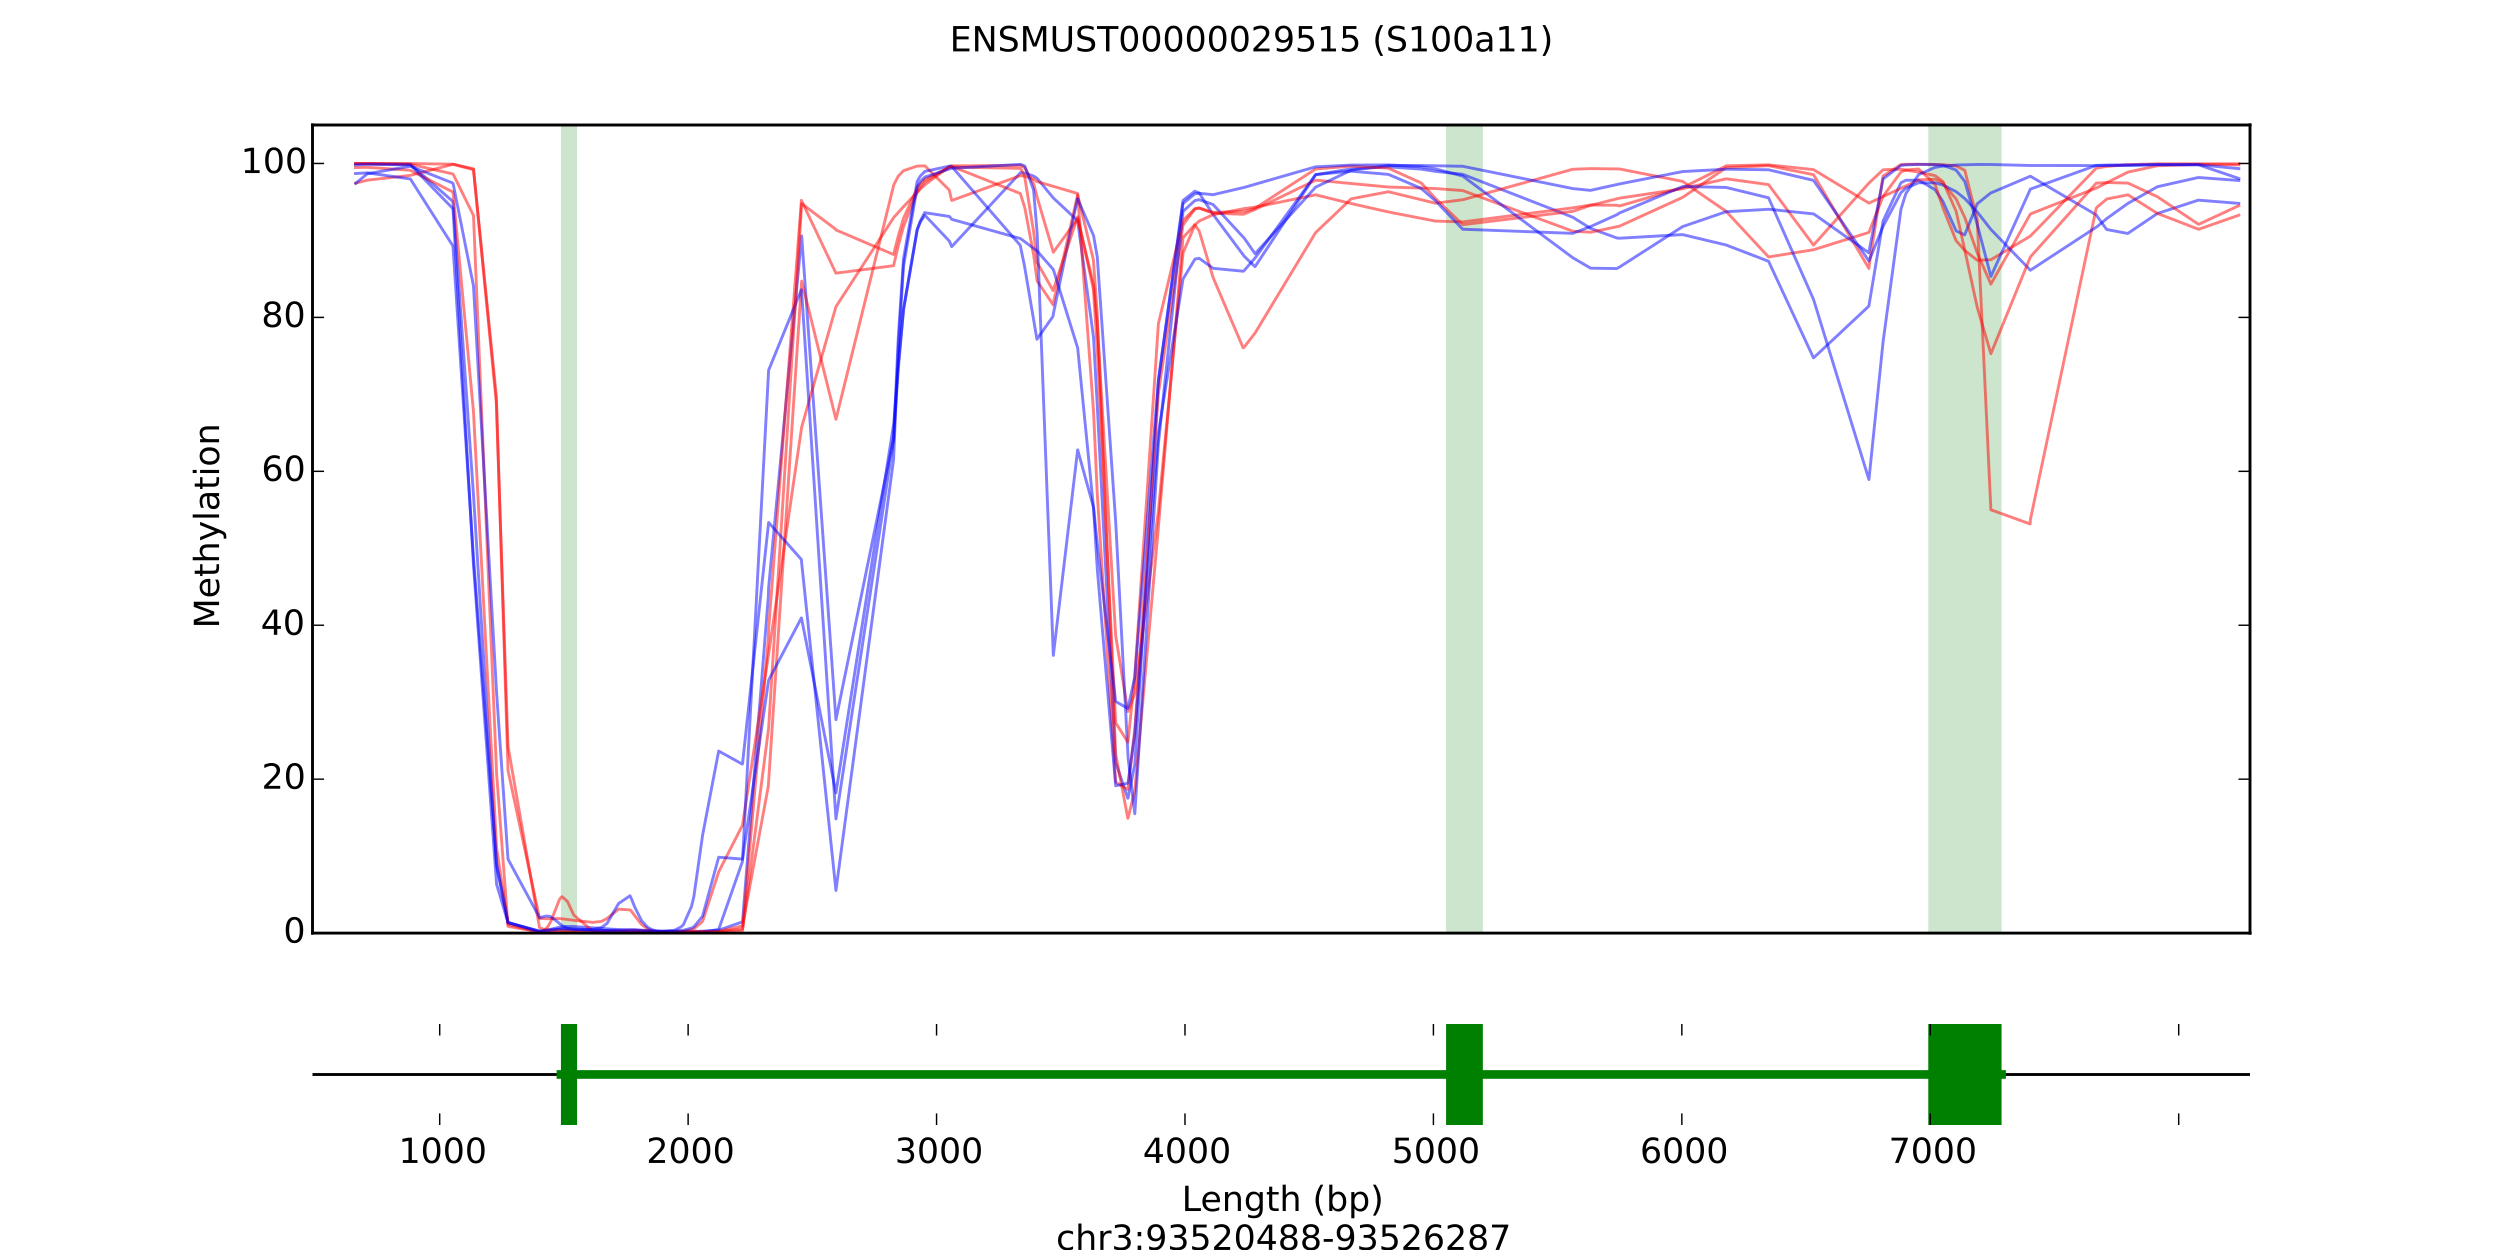 <?xml version="1.0" encoding="utf-8" standalone="no"?>
<!DOCTYPE svg PUBLIC "-//W3C//DTD SVG 1.1//EN"
  "http://www.w3.org/Graphics/SVG/1.1/DTD/svg11.dtd">
<!-- Created with matplotlib (http://matplotlib.org/) -->
<svg height="432pt" version="1.1" viewBox="0 0 864 432" width="864pt" xmlns="http://www.w3.org/2000/svg" xmlns:xlink="http://www.w3.org/1999/xlink">
 <defs>
  <style type="text/css">
*{stroke-linecap:butt;stroke-linejoin:round;}
  </style>
 </defs>
 <g id="figure_1">
  <g id="patch_1">
   <path d="
M0 432
L864 432
L864 0
L0 0
z
" style="fill:#ffffff;"/>
  </g>
  <g id="axes_1">
   <g id="patch_2">
    <path d="
M108 322.473
L777.6 322.473
L777.6 43.2
L108 43.2
z
" style="fill:#ffffff;"/>
   </g>
   <g id="patch_3">
    <path clip-path="url(#p9fd4257182)" d="
M193.857 322.473
L199.438 322.473
L199.438 43.2
L193.857 43.2
z
" style="fill:#008000;opacity:0.2;"/>
   </g>
   <g id="patch_4">
    <path clip-path="url(#p9fd4257182)" d="
M499.766 322.473
L512.473 322.473
L512.473 43.2
L499.766 43.2
z
" style="fill:#008000;opacity:0.2;"/>
   </g>
   <g id="patch_5">
    <path clip-path="url(#p9fd4257182)" d="
M666.415 322.473
L691.743 322.473
L691.743 43.2
L666.415 43.2
z
" style="fill:#008000;opacity:0.2;"/>
   </g>
   <g id="line2d_1">
    <path clip-path="url(#p9fd4257182)" d="
M122.853 56.597
L126.889 56.573
L141.828 56.782
L156.509 69.621
L156.595 70.115
L163.635 170.99
L171.62 299.4
L175.57 318.879
L186.473 321.92
L189.307 321.403
L193.342 320.439
L196.004 320.197
L198.236 320.184
L213.776 321.282
L225.023 321.721
L235.326 321.921
L239.791 321.888
L242.796 321.803
L248.376 321.479
L256.619 318.587
L265.548 205.906
L265.634 203.122
L277.053 81.547
L288.901 248.723
L308.82 151.377
L308.906 150.017
L310.451 127.552
L312.254 107.051
L316.976 79.425
L318.092 76.672
L319.638 74.388
L328.138 83.378
L328.91 85.243
L352.693 59.669
L354.152 59.835
L357.243 60.848
L358.445 61.665
L364.026 68.421
L372.44 76.284
L377.935 116.691
L379.223 140.318
L385.576 263.559
L389.783 275.889
L389.869 275.69
L392.187 264.14
L400.344 131.698
L408.843 69.286
L412.965 66.062
L414.424 66.705
L419.232 74.107
L430.05 88.625
L433.742 92.158
L454.691 60.368
L466.969 58.361
L479.762 57.669
L491.095 58.44
L496.074 59.219
L505.519 60.249
L543.553 75.077
L549.649 78.918
L558.836 82.265
L559.695 82.331
L581.502 81.075
L596.527 84.668
L611.209 90.296
L626.749 123.697
L645.895 105.769
L645.981 105.16
L650.789 76.376
L656.971 63.151
L658.688 62.303
L663.067 62.253
L668.733 65.533
L671.481 69.636
L676.031 79.792
L678.95 81.18
L679.036 81.075
L683.329 70.433
L687.965 66.703
L701.702 60.901
L724.454 74.262
L724.884 74.912
L728.06 79.318
L735.358 80.691
L745.575 73.79
L759.742 69.168
L773.736 70.285
L773.736 70.285" style="fill:none;opacity:0.5;stroke:#0000ff;stroke-linecap:square;"/>
   </g>
   <g id="line2d_2">
    <path clip-path="url(#p9fd4257182)" d="
M122.853 56.537
L126.974 56.548
L141.828 56.767
L156.595 60.136
L163.635 74.493
L171.62 267.235
L175.57 320.157
L186.473 322.074
L187.847 321.56
L188.62 321.004
L189.307 320.256
L190.337 318.532
L193.342 310.9
L193.943 310.101
L194.286 309.896
L196.089 311.517
L198.322 316.277
L204.847 321.793
L209.827 322.024
L235.326 321.947
L236.185 321.869
L239.018 321.323
L239.791 321.037
L242.796 318.433
L248.376 301.314
L256.619 285.138
L265.634 226.036
L277.053 147.614
L288.901 105.989
L308.906 75.127
L312.254 71.415
L318.092 65.307
L319.638 63.87
L328.138 57.528
L328.825 57.333
L352.693 57.154
L354.152 57.962
L357.243 63.591
L358.445 68.236
L364.026 87.175
L372.44 75.557
L377.935 98.42
L379.223 112.286
L385.576 219.664
L389.783 245.886
L389.869 245.864
L392.187 239.653
L400.344 176.522
L408.843 87.433
L412.965 77.748
L414.424 76.404
L419.232 74.201
L430.05 72.074
L433.742 71.597
L454.691 67.335
L466.969 70.344
L479.847 73.251
L496.074 76.407
L505.519 76.687
L543.553 71.828
L549.735 70.85
L558.836 70.947
L559.695 71.181
L581.588 64.844
L596.613 57.287
L611.209 56.974
L626.749 58.623
L645.895 70.19
L658.688 64.25
L663.067 62.184
L668.733 61.935
L671.481 63.342
L676.031 68.776
L679.036 75.197
L683.329 87.385
L688.051 98.195
L701.702 73.946
L724.884 64.817
L728.146 63.122
L735.444 59.473
L745.575 57.289
L759.828 56.796
L773.736 56.967
L773.736 56.967" style="fill:none;opacity:0.5;stroke:#ff0000;stroke-linecap:square;"/>
   </g>
   <g id="line2d_3">
    <path clip-path="url(#p9fd4257182)" d="
M122.853 57.919
L126.974 57.826
L141.742 58.833
L156.509 66.346
L156.595 66.696
L163.635 142.295
L171.62 293.008
L175.57 319.384
L186.473 322.324
L197.635 322.18
L204.847 322.075
L209.827 321.895
L218.069 321.509
L221.761 321.643
L229.144 322.045
L236.185 322.099
L248.376 321.914
L256.619 319.984
L265.548 271.597
L265.634 270.118
L277.053 97.151
L288.901 144.903
L308.906 63.822
L310.451 60.852
L312.254 58.98
L316.976 57.404
L319.638 57.31
L328.052 65.667
L328.825 68.872
L328.91 69.278
L352.607 60.71
L354.067 60.851
L357.157 61.865
L358.359 62.738
L372.354 66.854
L372.44 67.247
L377.935 142.341
L379.223 170.846
L385.576 270.303
L389.783 272.851
L389.869 272.381
L392.187 252.132
L400.344 135.887
L408.843 77.775
L412.965 72.195
L414.424 71.903
L419.232 73.669
L429.707 74.057
L430.05 73.935
L433.742 72.392
L454.691 62.266
L479.762 64.631
L496.074 65.155
L505.519 65.859
L543.553 79.907
L549.735 80.26
L559.695 78.156
L581.502 68.219
L596.527 57.976
L611.209 57.246
L626.749 60.36
L645.895 92.787
L645.981 91.796
L650.789 60.826
L656.971 56.878
L658.688 56.781
L663.067 56.74
L671.481 56.893
L676.031 57.374
L679.036 58.862
L683.329 75.894
L688.051 176.187
L701.616 181.089
L701.702 179.565
L724.454 71.946
L724.884 71.472
L728.146 68.749
L735.444 67.334
L745.575 73.746
L759.828 79.247
L773.736 74.373
L773.736 74.373" style="fill:none;opacity:0.5;stroke:#ff0000;stroke-linecap:square;"/>
   </g>
   <g id="line2d_4">
    <path clip-path="url(#p9fd4257182)" d="
M122.939 63.302
L126.889 62.273
L126.974 62.252
L141.828 60.609
L156.595 56.794
L163.635 58.64
L171.534 136.855
L175.57 266.27
L186.473 317.41
L188.62 317.513
L193.342 317.457
L196.089 317.754
L198.236 318.055
L204.847 318.768
L207.68 318.471
L208.367 318.203
L209.827 317.389
L213.776 314.222
L217.811 314.472
L218.069 314.757
L221.675 319.435
L221.761 319.521
L223.735 321.013
L225.023 321.562
L226.569 321.939
L229.144 322.207
L235.326 322.239
L248.376 321.946
L256.619 321.037
L265.548 220.643
L265.634 217.571
L276.967 69.239
L288.901 94.41
L308.82 91.822
L310.451 84.896
L312.254 78.254
L316.976 66.447
L318.092 64.694
L319.638 62.766
L328.138 57.661
L328.91 57.501
L352.607 66.867
L352.693 67.088
L354.152 71.723
L357.243 88.207
L358.445 97.098
L363.94 105.32
L364.026 104.682
L372.44 67.348
L377.849 89.658
L377.935 90.603
L379.223 108.811
L385.576 260.679
L389.783 282.802
L389.869 282.675
L392.187 273.341
L400.344 182.17
L408.843 82.148
L412.879 77.689
L412.965 77.763
L414.424 79.773
L419.232 95.9
L429.621 120.188
L429.707 120.141
L429.964 119.983
L433.742 115.117
L454.691 80.365
L466.969 68.707
L479.847 66.265
L496.074 70.221
L505.519 69.037
L543.553 58.495
L549.735 58.268
L559.695 58.394
L581.502 62.688
L596.527 73.023
L611.209 88.807
L626.749 86.307
L645.895 80.322
L645.981 80.12
L650.789 67.832
L656.971 59.45
L658.688 58.741
L663.067 58.414
L668.733 63.662
L671.481 71.81
L676.031 83.185
L679.036 86.563
L683.329 89.937
L688.051 89.767
L701.702 81.584
L724.454 58.123
L724.884 58.032
L728.146 57.5
L735.444 56.918
L745.575 56.61
L773.736 56.591
L773.736 56.591" style="fill:none;opacity:0.5;stroke:#ff0000;stroke-linecap:square;"/>
   </g>
   <g id="line2d_5">
    <path clip-path="url(#p9fd4257182)" d="
M122.853 59.964
L126.974 59.737
L141.828 61.852
L156.509 84.964
L156.595 85.81
L163.635 192.654
L171.62 298.239
L175.57 318.781
L186.473 322.03
L189.908 321.546
L190.337 321.473
L193.342 321.236
L198.322 321.359
L204.847 321.221
L207.68 320.582
L208.367 320.228
L209.827 319.069
L213.776 312.268
L217.725 309.574
L218.069 310.244
L219.443 313.661
L221.761 318.232
L223.735 320.386
L225.023 321.162
L226.569 321.697
L229.144 322.085
L235.326 322.224
L239.791 322.192
L242.796 322.106
L248.376 321.212
L256.533 297.896
L256.619 297.274
L265.634 127.953
L276.967 100.125
L277.053 100.773
L288.901 283.018
L308.82 152.055
L308.906 149.984
L310.451 116.605
L312.254 89.423
L316.976 62.678
L318.092 60.808
L319.638 59.241
L328.052 57.43
L328.825 57.441
L352.607 84.8
L354.067 91.931
L358.359 117.244
L363.94 109.31
L364.026 108.516
L372.354 68.682
L372.44 68.715
L377.935 81.414
L379.223 88.879
L385.576 180.251
L389.869 261.819
L392.187 281.226
L400.344 153.29
L408.843 73.074
L412.965 69.295
L414.424 69.015
L419.232 70.678
L430.05 82.369
L433.742 87.691
L454.691 64.679
L466.969 58.822
L479.847 57.19
L491.095 57.193
L505.519 57.465
L543.553 65.172
L549.649 65.791
L559.695 63.574
L581.502 59.292
L596.527 58.477
L611.209 58.675
L626.749 62.335
L645.895 90.201
L645.981 90.012
L650.789 78.231
L656.971 66.577
L658.688 65.016
L663.067 63.157
L668.733 63.201
L671.481 63.936
L676.031 66.241
L679.036 68.625
L683.329 73.255
L688.051 79.295
L701.702 93.393
L724.884 78.229
L728.146 75.487
L735.358 70.319
L745.575 64.539
L759.742 61.343
L773.736 62.37
L773.736 62.37" style="fill:none;opacity:0.5;stroke:#0000ff;stroke-linecap:square;"/>
   </g>
   <g id="line2d_6">
    <path clip-path="url(#p9fd4257182)" d="
M122.939 56.511
L141.828 56.515
L156.595 56.737
L163.635 58.344
L171.534 139.358
L175.57 257.958
L186.473 320.697
L188.62 321.3
L190.337 321.524
L194.286 321.586
L198.322 321.632
L213.776 321.969
L248.376 322.131
L256.619 321.64
L265.634 251.601
L277.053 70.37
L288.815 79.231
L288.901 79.472
L308.82 87.968
L310.451 81.547
L312.254 75.448
L316.976 65.013
L318.092 63.54
L319.638 61.954
L328.138 57.9
L328.91 57.742
L352.693 58.179
L353.809 60.284
L354.152 61.268
L357.243 80.217
L358.445 90.737
L363.94 100.414
L364.026 100.129
L372.44 74.901
L377.849 99.807
L377.935 100.869
L379.223 120.558
L385.576 249.776
L389.783 256.492
L389.869 255.986
L392.187 233.639
L400.344 111.844
L408.843 76.169
L412.965 72.129
L414.424 71.888
L419.232 73.419
L430.05 73.028
L433.742 71.97
L454.691 58.4
L466.969 57.426
L479.762 58.097
L491.095 63.192
L496.074 68.562
L505.519 77.642
L543.639 73.027
L549.735 70.957
L559.695 68.487
L581.588 65.18
L596.613 61.795
L611.209 63.8
L626.749 84.715
L645.895 63.255
L650.789 58.671
L656.971 58.48
L658.688 58.805
L663.067 59.48
L668.733 60.684
L671.481 62.736
L676.031 73.001
L679.036 86.474
L683.329 106.19
L688.051 122.255
L701.702 88.8
L724.454 63.304
L728.146 63.09
L735.444 63.279
L745.575 67.993
L759.828 77.541
L773.736 71.079
L773.736 71.079" style="fill:none;opacity:0.5;stroke:#ff0000;stroke-linecap:square;"/>
   </g>
   <g id="line2d_7">
    <path clip-path="url(#p9fd4257182)" d="
M122.853 56.994
L126.974 56.807
L141.828 56.96
L156.509 72.095
L156.595 72.705
L163.635 195.272
L171.62 305.608
L175.57 318.879
L186.473 321.751
L194.286 320.948
L198.322 321.017
L209.827 321.62
L217.811 322.02
L221.761 322.042
L233.266 321.776
L236.185 321.497
L239.018 320.725
L239.791 320.326
L242.796 316.654
L248.376 296.259
L256.619 296.901
L265.634 235.073
L276.967 213.548
L277.053 213.954
L288.901 274.007
L308.906 146.167
L310.451 125.832
L312.254 106.821
L316.976 79.386
L318.007 76.493
L319.552 73.495
L328.138 74.81
L328.91 75.792
L352.693 82.457
L358.445 86.768
L364.026 93.154
L372.44 120.217
L377.935 175.718
L379.223 196.677
L385.576 271.58
L389.783 270.677
L389.869 270.269
L392.187 253.56
L400.344 149.598
L408.843 96.457
L412.965 89.547
L414.424 89.263
L419.232 92.727
L429.707 93.736
L430.05 93.435
L433.742 89.177
L454.691 60.338
L466.969 59.169
L479.847 60.275
L491.095 65.082
L496.074 69.377
L505.519 79.218
L543.553 80.651
L549.735 78.273
L558.836 74.189
L559.695 73.606
L581.588 64.446
L596.527 64.78
L611.209 68.361
L626.749 103.472
L645.895 165.718
L645.981 165.002
L650.789 118.144
L656.971 72.316
L658.688 66.868
L663.067 60.355
L668.733 57.848
L671.481 57.396
L676.031 57.029
L683.329 56.841
L688.051 56.85
L701.702 57.195
L735.444 57.228
L745.575 56.951
L759.828 56.922
L773.736 58.281
L773.736 58.281" style="fill:none;opacity:0.5;stroke:#0000ff;stroke-linecap:square;"/>
   </g>
   <g id="line2d_8">
    <path clip-path="url(#p9fd4257182)" d="
M122.939 63.349
L126.889 60.106
L126.974 60.054
L141.828 57.447
L156.509 63.282
L156.595 63.444
L163.635 98.807
L171.62 239.385
L175.57 296.926
L186.473 317.15
L188.62 316.607
L189.822 316.666
L190.337 316.824
L192.741 318.648
L193.943 319.687
L194.286 319.908
L196.089 320.718
L198.322 321.236
L204.847 321.641
L213.776 321.471
L219.443 321.281
L224.594 321.694
L226.569 321.832
L229.144 321.891
L232.665 321.566
L233.266 321.41
L235.326 320.367
L236.185 319.544
L239.018 313.194
L239.791 309.891
L242.796 288.753
L248.376 259.563
L256.533 264.082
L256.619 263.884
L265.634 180.579
L276.967 193.37
L277.053 194.492
L288.901 307.742
L308.82 158.744
L308.906 156.499
L310.451 120.585
L312.254 92.007
L316.976 64.644
L318.092 62.745
L319.638 61.195
L328.825 58.174
L352.693 56.795
L354.152 57.361
L357.157 65.491
L357.243 66.117
L358.445 80.657
L364.026 226.496
L372.44 155.474
L377.935 175.363
L379.223 187.993
L385.576 242.45
L389.783 244.84
L389.869 244.608
L392.187 233.958
L400.344 131.327
L408.843 70.348
L412.965 66.958
L414.424 66.788
L419.232 67.289
L430.05 64.751
L454.691 57.647
L466.969 57.05
L479.847 56.986
L491.095 57.625
L496.074 58.357
L505.519 60.849
L543.639 89.132
L549.735 92.691
L558.75 92.804
L559.609 92.353
L581.502 78.313
L596.527 73.168
L611.209 72.32
L626.835 73.937
L645.895 87.397
L645.981 86.681
L650.789 61.849
L656.971 57.173
L658.688 56.985
L663.067 56.825
L668.733 56.887
L671.481 57.109
L676.031 58.771
L679.036 62.724
L683.329 77.567
L688.051 95.554
L701.702 65.357
L724.454 57.174
L728.146 57.033
L745.575 56.848
L759.828 56.955
L773.736 61.673
L773.736 61.673" style="fill:none;opacity:0.5;stroke:#0000ff;stroke-linecap:square;"/>
   </g>
   <g id="patch_6">
    <path d="
M108 43.2
L777.6 43.2" style="fill:none;stroke:#000000;stroke-linecap:square;stroke-linejoin:miter;"/>
   </g>
   <g id="patch_7">
    <path d="
M777.6 322.473
L777.6 43.2" style="fill:none;stroke:#000000;stroke-linecap:square;stroke-linejoin:miter;"/>
   </g>
   <g id="patch_8">
    <path d="
M108 322.473
L777.6 322.473" style="fill:none;stroke:#000000;stroke-linecap:square;stroke-linejoin:miter;"/>
   </g>
   <g id="patch_9">
    <path d="
M108 322.473
L108 43.2" style="fill:none;stroke:#000000;stroke-linecap:square;stroke-linejoin:miter;"/>
   </g>
   <g id="matplotlib.axis_1">
    <g id="ytick_1">
     <g id="line2d_9">
      <defs>
       <path d="
M0 0
L4 0" id="m728421d6d4" style="stroke:#000000;stroke-width:0.5;"/>
      </defs>
      <g>
       <use style="stroke:#000000;stroke-width:0.5;" x="108.0" xlink:href="#m728421d6d4" y="322.473"/>
      </g>
     </g>
     <g id="line2d_10">
      <defs>
       <path d="
M0 0
L-4 0" id="mcb0005524f" style="stroke:#000000;stroke-width:0.5;"/>
      </defs>
      <g>
       <use style="stroke:#000000;stroke-width:0.5;" x="777.6" xlink:href="#mcb0005524f" y="322.473"/>
      </g>
     </g>
     <g id="text_1">
      <!-- 0 -->
      <defs>
       <path d="
M31.781 66.406
Q24.172 66.406 20.328 58.906
Q16.5 51.422 16.5 36.375
Q16.5 21.391 20.328 13.891
Q24.172 6.391 31.781 6.391
Q39.453 6.391 43.281 13.891
Q47.125 21.391 47.125 36.375
Q47.125 51.422 43.281 58.906
Q39.453 66.406 31.781 66.406
M31.781 74.219
Q44.047 74.219 50.516 64.516
Q56.984 54.828 56.984 36.375
Q56.984 17.969 50.516 8.266
Q44.047 -1.422 31.781 -1.422
Q19.531 -1.422 13.062 8.266
Q6.594 17.969 6.594 36.375
Q6.594 54.828 13.062 64.516
Q19.531 74.219 31.781 74.219" id="DejaVuSans-30"/>
      </defs>
      <g transform="translate(97.953 325.784)scale(0.12 -0.12)">
       <use xlink:href="#DejaVuSans-30"/>
      </g>
     </g>
    </g>
    <g id="ytick_2">
     <g id="line2d_11">
      <g>
       <use style="stroke:#000000;stroke-width:0.5;" x="108.0" xlink:href="#m728421d6d4" y="269.278"/>
      </g>
     </g>
     <g id="line2d_12">
      <g>
       <use style="stroke:#000000;stroke-width:0.5;" x="777.6" xlink:href="#mcb0005524f" y="269.278"/>
      </g>
     </g>
     <g id="text_2">
      <!-- 20 -->
      <defs>
       <path d="
M19.188 8.297
L53.609 8.297
L53.609 0
L7.328 0
L7.328 8.297
Q12.938 14.109 22.625 23.891
Q32.328 33.688 34.812 36.531
Q39.547 41.844 41.422 45.531
Q43.312 49.219 43.312 52.781
Q43.312 58.594 39.234 62.25
Q35.156 65.922 28.609 65.922
Q23.969 65.922 18.812 64.312
Q13.672 62.703 7.812 59.422
L7.812 69.391
Q13.766 71.781 18.938 73
Q24.125 74.219 28.422 74.219
Q39.75 74.219 46.484 68.547
Q53.219 62.891 53.219 53.422
Q53.219 48.922 51.531 44.891
Q49.859 40.875 45.406 35.406
Q44.188 33.984 37.641 27.219
Q31.109 20.453 19.188 8.297" id="DejaVuSans-32"/>
      </defs>
      <g transform="translate(90.406 272.589)scale(0.12 -0.12)">
       <use xlink:href="#DejaVuSans-32"/>
       <use x="63.623" xlink:href="#DejaVuSans-30"/>
      </g>
     </g>
    </g>
    <g id="ytick_3">
     <g id="line2d_13">
      <g>
       <use style="stroke:#000000;stroke-width:0.5;" x="108.0" xlink:href="#m728421d6d4" y="216.083"/>
      </g>
     </g>
     <g id="line2d_14">
      <g>
       <use style="stroke:#000000;stroke-width:0.5;" x="777.6" xlink:href="#mcb0005524f" y="216.083"/>
      </g>
     </g>
     <g id="text_3">
      <!-- 40 -->
      <defs>
       <path d="
M37.797 64.312
L12.891 25.391
L37.797 25.391
z

M35.203 72.906
L47.609 72.906
L47.609 25.391
L58.016 25.391
L58.016 17.188
L47.609 17.188
L47.609 0
L37.797 0
L37.797 17.188
L4.891 17.188
L4.891 26.703
z
" id="DejaVuSans-34"/>
      </defs>
      <g transform="translate(90.114 219.394)scale(0.12 -0.12)">
       <use xlink:href="#DejaVuSans-34"/>
       <use x="63.623" xlink:href="#DejaVuSans-30"/>
      </g>
     </g>
    </g>
    <g id="ytick_4">
     <g id="line2d_15">
      <g>
       <use style="stroke:#000000;stroke-width:0.5;" x="108.0" xlink:href="#m728421d6d4" y="162.888"/>
      </g>
     </g>
     <g id="line2d_16">
      <g>
       <use style="stroke:#000000;stroke-width:0.5;" x="777.6" xlink:href="#mcb0005524f" y="162.888"/>
      </g>
     </g>
     <g id="text_4">
      <!-- 60 -->
      <defs>
       <path d="
M33.016 40.375
Q26.375 40.375 22.484 35.828
Q18.609 31.297 18.609 23.391
Q18.609 15.531 22.484 10.953
Q26.375 6.391 33.016 6.391
Q39.656 6.391 43.531 10.953
Q47.406 15.531 47.406 23.391
Q47.406 31.297 43.531 35.828
Q39.656 40.375 33.016 40.375
M52.594 71.297
L52.594 62.312
Q48.875 64.062 45.094 64.984
Q41.312 65.922 37.594 65.922
Q27.828 65.922 22.672 59.328
Q17.531 52.734 16.797 39.406
Q19.672 43.656 24.016 45.922
Q28.375 48.188 33.594 48.188
Q44.578 48.188 50.953 41.516
Q57.328 34.859 57.328 23.391
Q57.328 12.156 50.688 5.359
Q44.047 -1.422 33.016 -1.422
Q20.359 -1.422 13.672 8.266
Q6.984 17.969 6.984 36.375
Q6.984 53.656 15.188 63.938
Q23.391 74.219 37.203 74.219
Q40.922 74.219 44.703 73.484
Q48.484 72.75 52.594 71.297" id="DejaVuSans-36"/>
      </defs>
      <g transform="translate(90.365 166.2)scale(0.12 -0.12)">
       <use xlink:href="#DejaVuSans-36"/>
       <use x="63.623" xlink:href="#DejaVuSans-30"/>
      </g>
     </g>
    </g>
    <g id="ytick_5">
     <g id="line2d_17">
      <g>
       <use style="stroke:#000000;stroke-width:0.5;" x="108.0" xlink:href="#m728421d6d4" y="109.694"/>
      </g>
     </g>
     <g id="line2d_18">
      <g>
       <use style="stroke:#000000;stroke-width:0.5;" x="777.6" xlink:href="#mcb0005524f" y="109.694"/>
      </g>
     </g>
     <g id="text_5">
      <!-- 80 -->
      <defs>
       <path d="
M31.781 34.625
Q24.75 34.625 20.719 30.859
Q16.703 27.094 16.703 20.516
Q16.703 13.922 20.719 10.156
Q24.75 6.391 31.781 6.391
Q38.812 6.391 42.859 10.172
Q46.922 13.969 46.922 20.516
Q46.922 27.094 42.891 30.859
Q38.875 34.625 31.781 34.625
M21.922 38.812
Q15.578 40.375 12.031 44.719
Q8.5 49.078 8.5 55.328
Q8.5 64.062 14.719 69.141
Q20.953 74.219 31.781 74.219
Q42.672 74.219 48.875 69.141
Q55.078 64.062 55.078 55.328
Q55.078 49.078 51.531 44.719
Q48 40.375 41.703 38.812
Q48.828 37.156 52.797 32.312
Q56.781 27.484 56.781 20.516
Q56.781 9.906 50.312 4.234
Q43.844 -1.422 31.781 -1.422
Q19.734 -1.422 13.25 4.234
Q6.781 9.906 6.781 20.516
Q6.781 27.484 10.781 32.312
Q14.797 37.156 21.922 38.812
M18.312 54.391
Q18.312 48.734 21.844 45.562
Q25.391 42.391 31.781 42.391
Q38.141 42.391 41.719 45.562
Q45.312 48.734 45.312 54.391
Q45.312 60.062 41.719 63.234
Q38.141 66.406 31.781 66.406
Q25.391 66.406 21.844 63.234
Q18.312 60.062 18.312 54.391" id="DejaVuSans-38"/>
      </defs>
      <g transform="translate(90.341 113.005)scale(0.12 -0.12)">
       <use xlink:href="#DejaVuSans-38"/>
       <use x="63.623" xlink:href="#DejaVuSans-30"/>
      </g>
     </g>
    </g>
    <g id="ytick_6">
     <g id="line2d_19">
      <g>
       <use style="stroke:#000000;stroke-width:0.5;" x="108.0" xlink:href="#m728421d6d4" y="56.499"/>
      </g>
     </g>
     <g id="line2d_20">
      <g>
       <use style="stroke:#000000;stroke-width:0.5;" x="777.6" xlink:href="#mcb0005524f" y="56.499"/>
      </g>
     </g>
     <g id="text_6">
      <!-- 100 -->
      <defs>
       <path d="
M12.406 8.297
L28.516 8.297
L28.516 63.922
L10.984 60.406
L10.984 69.391
L28.422 72.906
L38.281 72.906
L38.281 8.297
L54.391 8.297
L54.391 0
L12.406 0
z
" id="DejaVuSans-31"/>
      </defs>
      <g transform="translate(83.21 59.81)scale(0.12 -0.12)">
       <use xlink:href="#DejaVuSans-31"/>
       <use x="63.623" xlink:href="#DejaVuSans-30"/>
       <use x="127.246" xlink:href="#DejaVuSans-30"/>
      </g>
     </g>
    </g>
    <g id="text_7">
     <!-- Methylation -->
     <defs>
      <path d="
M9.812 72.906
L24.516 72.906
L43.109 23.297
L61.812 72.906
L76.516 72.906
L76.516 0
L66.891 0
L66.891 64.016
L48.094 14.016
L38.188 14.016
L19.391 64.016
L19.391 0
L9.812 0
z
" id="DejaVuSans-4d"/>
      <path d="
M30.609 48.391
Q23.391 48.391 19.188 42.75
Q14.984 37.109 14.984 27.297
Q14.984 17.484 19.156 11.844
Q23.344 6.203 30.609 6.203
Q37.797 6.203 41.984 11.859
Q46.188 17.531 46.188 27.297
Q46.188 37.016 41.984 42.703
Q37.797 48.391 30.609 48.391
M30.609 56
Q42.328 56 49.016 48.375
Q55.719 40.766 55.719 27.297
Q55.719 13.875 49.016 6.219
Q42.328 -1.422 30.609 -1.422
Q18.844 -1.422 12.172 6.219
Q5.516 13.875 5.516 27.297
Q5.516 40.766 12.172 48.375
Q18.844 56 30.609 56" id="DejaVuSans-6f"/>
      <path d="
M54.891 33.016
L54.891 0
L45.906 0
L45.906 32.719
Q45.906 40.484 42.875 44.328
Q39.844 48.188 33.797 48.188
Q26.516 48.188 22.312 43.547
Q18.109 38.922 18.109 30.906
L18.109 0
L9.078 0
L9.078 54.688
L18.109 54.688
L18.109 46.188
Q21.344 51.125 25.703 53.562
Q30.078 56 35.797 56
Q45.219 56 50.047 50.172
Q54.891 44.344 54.891 33.016" id="DejaVuSans-6e"/>
      <path d="
M9.422 75.984
L18.406 75.984
L18.406 0
L9.422 0
z
" id="DejaVuSans-6c"/>
      <path d="
M32.172 -5.078
Q28.375 -14.844 24.75 -17.812
Q21.141 -20.797 15.094 -20.797
L7.906 -20.797
L7.906 -13.281
L13.188 -13.281
Q16.891 -13.281 18.938 -11.516
Q21 -9.766 23.484 -3.219
L25.094 0.875
L2.984 54.688
L12.5 54.688
L29.594 11.922
L46.688 54.688
L56.203 54.688
z
" id="DejaVuSans-79"/>
      <path d="
M54.891 33.016
L54.891 0
L45.906 0
L45.906 32.719
Q45.906 40.484 42.875 44.328
Q39.844 48.188 33.797 48.188
Q26.516 48.188 22.312 43.547
Q18.109 38.922 18.109 30.906
L18.109 0
L9.078 0
L9.078 75.984
L18.109 75.984
L18.109 46.188
Q21.344 51.125 25.703 53.562
Q30.078 56 35.797 56
Q45.219 56 50.047 50.172
Q54.891 44.344 54.891 33.016" id="DejaVuSans-68"/>
      <path d="
M9.422 54.688
L18.406 54.688
L18.406 0
L9.422 0
z

M9.422 75.984
L18.406 75.984
L18.406 64.594
L9.422 64.594
z
" id="DejaVuSans-69"/>
      <path d="
M18.312 70.219
L18.312 54.688
L36.812 54.688
L36.812 47.703
L18.312 47.703
L18.312 18.016
Q18.312 11.328 20.141 9.422
Q21.969 7.516 27.594 7.516
L36.812 7.516
L36.812 0
L27.594 0
Q17.188 0 13.234 3.875
Q9.281 7.766 9.281 18.016
L9.281 47.703
L2.688 47.703
L2.688 54.688
L9.281 54.688
L9.281 70.219
z
" id="DejaVuSans-74"/>
      <path d="
M56.203 29.594
L56.203 25.203
L14.891 25.203
Q15.484 15.922 20.484 11.062
Q25.484 6.203 34.422 6.203
Q39.594 6.203 44.453 7.469
Q49.312 8.734 54.109 11.281
L54.109 2.781
Q49.266 0.734 44.188 -0.344
Q39.109 -1.422 33.891 -1.422
Q20.797 -1.422 13.156 6.188
Q5.516 13.812 5.516 26.812
Q5.516 40.234 12.766 48.109
Q20.016 56 32.328 56
Q43.359 56 49.781 48.891
Q56.203 41.797 56.203 29.594
M47.219 32.234
Q47.125 39.594 43.094 43.984
Q39.062 48.391 32.422 48.391
Q24.906 48.391 20.391 44.141
Q15.875 39.891 15.188 32.172
z
" id="DejaVuSans-65"/>
      <path d="
M34.281 27.484
Q23.391 27.484 19.188 25
Q14.984 22.516 14.984 16.5
Q14.984 11.719 18.141 8.906
Q21.297 6.109 26.703 6.109
Q34.188 6.109 38.703 11.406
Q43.219 16.703 43.219 25.484
L43.219 27.484
z

M52.203 31.203
L52.203 0
L43.219 0
L43.219 8.297
Q40.141 3.328 35.547 0.953
Q30.953 -1.422 24.312 -1.422
Q15.922 -1.422 10.953 3.297
Q6 8.016 6 15.922
Q6 25.141 12.172 29.828
Q18.359 34.516 30.609 34.516
L43.219 34.516
L43.219 35.406
Q43.219 41.609 39.141 45
Q35.062 48.391 27.688 48.391
Q23 48.391 18.547 47.266
Q14.109 46.141 10.016 43.891
L10.016 52.203
Q14.938 54.109 19.578 55.047
Q24.219 56 28.609 56
Q40.484 56 46.344 49.844
Q52.203 43.703 52.203 31.203" id="DejaVuSans-61"/>
     </defs>
     <g transform="translate(75.714 217.15)rotate(-90.0)scale(0.12 -0.12)">
      <use xlink:href="#DejaVuSans-4d"/>
      <use x="86.279" xlink:href="#DejaVuSans-65"/>
      <use x="147.803" xlink:href="#DejaVuSans-74"/>
      <use x="187.012" xlink:href="#DejaVuSans-68"/>
      <use x="250.391" xlink:href="#DejaVuSans-79"/>
      <use x="309.57" xlink:href="#DejaVuSans-6c"/>
      <use x="337.354" xlink:href="#DejaVuSans-61"/>
      <use x="398.633" xlink:href="#DejaVuSans-74"/>
      <use x="437.842" xlink:href="#DejaVuSans-69"/>
      <use x="465.625" xlink:href="#DejaVuSans-6f"/>
      <use x="526.807" xlink:href="#DejaVuSans-6e"/>
     </g>
    </g>
   </g>
  </g>
  <g id="axes_2">
   <g id="patch_10">
    <path d="
M108 388.8
L777.6 388.8
L777.6 353.891
L108 353.891
z
" style="fill:#ffffff;"/>
   </g>
   <g id="line2d_21">
    <path clip-path="url(#pc82b1f09f0)" d="
M108 371.345
L777.6 371.345" style="fill:none;stroke:#000000;stroke-linecap:square;"/>
   </g>
   <g id="line2d_22">
    <path clip-path="url(#pc82b1f09f0)" d="
M193.857 371.345
L691.743 371.345" style="fill:none;stroke:#008000;stroke-linecap:square;stroke-width:3;"/>
   </g>
   <g id="patch_11">
    <path clip-path="url(#pc82b1f09f0)" d="
M193.857 388.8
L199.438 388.8
L199.438 353.891
L193.857 353.891
z
" style="fill:#008000;"/>
   </g>
   <g id="patch_12">
    <path clip-path="url(#pc82b1f09f0)" d="
M499.766 388.8
L512.473 388.8
L512.473 353.891
L499.766 353.891
z
" style="fill:#008000;"/>
   </g>
   <g id="patch_13">
    <path clip-path="url(#pc82b1f09f0)" d="
M666.415 388.8
L691.743 388.8
L691.743 353.891
L666.415 353.891
z
" style="fill:#008000;"/>
   </g>
   <g id="patch_14">
    <path d="
M108 353.891
L777.6 353.891" style="fill:none;"/>
   </g>
   <g id="patch_15">
    <path d="
M777.6 388.8
L777.6 353.891" style="fill:none;"/>
   </g>
   <g id="patch_16">
    <path d="
M108 388.8
L777.6 388.8" style="fill:none;"/>
   </g>
   <g id="patch_17">
    <path d="
M108 388.8
L108 353.891" style="fill:none;"/>
   </g>
   <g id="matplotlib.axis_2">
    <g id="xtick_1">
     <g id="line2d_23">
      <defs>
       <path d="
M0 0
L0 -4" id="m93b0483c22" style="stroke:#000000;stroke-width:0.5;"/>
      </defs>
      <g>
       <use style="stroke:#000000;stroke-width:0.5;" x="151.959" xlink:href="#m93b0483c22" y="388.8"/>
      </g>
     </g>
     <g id="line2d_24">
      <defs>
       <path d="
M0 0
L0 4" id="m741efc42ff" style="stroke:#000000;stroke-width:0.5;"/>
      </defs>
      <g>
       <use style="stroke:#000000;stroke-width:0.5;" x="151.959" xlink:href="#m741efc42ff" y="353.891"/>
      </g>
     </g>
     <g id="text_8">
      <!-- 1000 -->
      <g transform="translate(137.746 401.918)scale(0.12 -0.12)">
       <use xlink:href="#DejaVuSans-31"/>
       <use x="63.623" xlink:href="#DejaVuSans-30"/>
       <use x="127.246" xlink:href="#DejaVuSans-30"/>
       <use x="190.869" xlink:href="#DejaVuSans-30"/>
      </g>
     </g>
    </g>
    <g id="xtick_2">
     <g id="line2d_25">
      <g>
       <use style="stroke:#000000;stroke-width:0.5;" x="237.816" xlink:href="#m93b0483c22" y="388.8"/>
      </g>
     </g>
     <g id="line2d_26">
      <g>
       <use style="stroke:#000000;stroke-width:0.5;" x="237.816" xlink:href="#m741efc42ff" y="353.891"/>
      </g>
     </g>
     <g id="text_9">
      <!-- 2000 -->
      <g transform="translate(223.384 401.918)scale(0.12 -0.12)">
       <use xlink:href="#DejaVuSans-32"/>
       <use x="63.623" xlink:href="#DejaVuSans-30"/>
       <use x="127.246" xlink:href="#DejaVuSans-30"/>
       <use x="190.869" xlink:href="#DejaVuSans-30"/>
      </g>
     </g>
    </g>
    <g id="xtick_3">
     <g id="line2d_27">
      <g>
       <use style="stroke:#000000;stroke-width:0.5;" x="323.673" xlink:href="#m93b0483c22" y="388.8"/>
      </g>
     </g>
     <g id="line2d_28">
      <g>
       <use style="stroke:#000000;stroke-width:0.5;" x="323.673" xlink:href="#m741efc42ff" y="353.891"/>
      </g>
     </g>
     <g id="text_10">
      <!-- 3000 -->
      <defs>
       <path d="
M40.578 39.312
Q47.656 37.797 51.625 33
Q55.609 28.219 55.609 21.188
Q55.609 10.406 48.188 4.484
Q40.766 -1.422 27.094 -1.422
Q22.516 -1.422 17.656 -0.516
Q12.797 0.391 7.625 2.203
L7.625 11.719
Q11.719 9.328 16.594 8.109
Q21.484 6.891 26.812 6.891
Q36.078 6.891 40.938 10.547
Q45.797 14.203 45.797 21.188
Q45.797 27.641 41.281 31.266
Q36.766 34.906 28.719 34.906
L20.219 34.906
L20.219 43.016
L29.109 43.016
Q36.375 43.016 40.234 45.922
Q44.094 48.828 44.094 54.297
Q44.094 59.906 40.109 62.906
Q36.141 65.922 28.719 65.922
Q24.656 65.922 20.016 65.031
Q15.375 64.156 9.812 62.312
L9.812 71.094
Q15.438 72.656 20.344 73.438
Q25.25 74.219 29.594 74.219
Q40.828 74.219 47.359 69.109
Q53.906 64.016 53.906 55.328
Q53.906 49.266 50.438 45.094
Q46.969 40.922 40.578 39.312" id="DejaVuSans-33"/>
      </defs>
      <g transform="translate(309.259 401.918)scale(0.12 -0.12)">
       <use xlink:href="#DejaVuSans-33"/>
       <use x="63.623" xlink:href="#DejaVuSans-30"/>
       <use x="127.246" xlink:href="#DejaVuSans-30"/>
       <use x="190.869" xlink:href="#DejaVuSans-30"/>
      </g>
     </g>
    </g>
    <g id="xtick_4">
     <g id="line2d_29">
      <g>
       <use style="stroke:#000000;stroke-width:0.5;" x="409.53" xlink:href="#m93b0483c22" y="388.8"/>
      </g>
     </g>
     <g id="line2d_30">
      <g>
       <use style="stroke:#000000;stroke-width:0.5;" x="409.53" xlink:href="#m741efc42ff" y="353.891"/>
      </g>
     </g>
     <g id="text_11">
      <!-- 4000 -->
      <g transform="translate(394.952 401.918)scale(0.12 -0.12)">
       <use xlink:href="#DejaVuSans-34"/>
       <use x="63.623" xlink:href="#DejaVuSans-30"/>
       <use x="127.246" xlink:href="#DejaVuSans-30"/>
       <use x="190.869" xlink:href="#DejaVuSans-30"/>
      </g>
     </g>
    </g>
    <g id="xtick_5">
     <g id="line2d_31">
      <g>
       <use style="stroke:#000000;stroke-width:0.5;" x="495.388" xlink:href="#m93b0483c22" y="388.8"/>
      </g>
     </g>
     <g id="line2d_32">
      <g>
       <use style="stroke:#000000;stroke-width:0.5;" x="495.388" xlink:href="#m741efc42ff" y="353.891"/>
      </g>
     </g>
     <g id="text_12">
      <!-- 5000 -->
      <defs>
       <path d="
M10.797 72.906
L49.516 72.906
L49.516 64.594
L19.828 64.594
L19.828 46.734
Q21.969 47.469 24.109 47.828
Q26.266 48.188 28.422 48.188
Q40.625 48.188 47.75 41.5
Q54.891 34.812 54.891 23.391
Q54.891 11.625 47.562 5.094
Q40.234 -1.422 26.906 -1.422
Q22.312 -1.422 17.547 -0.641
Q12.797 0.141 7.719 1.703
L7.719 11.625
Q12.109 9.234 16.797 8.062
Q21.484 6.891 26.703 6.891
Q35.156 6.891 40.078 11.328
Q45.016 15.766 45.016 23.391
Q45.016 31 40.078 35.438
Q35.156 39.891 26.703 39.891
Q22.75 39.891 18.812 39.016
Q14.891 38.141 10.797 36.281
z
" id="DejaVuSans-35"/>
      </defs>
      <g transform="translate(480.979 401.918)scale(0.12 -0.12)">
       <use xlink:href="#DejaVuSans-35"/>
       <use x="63.623" xlink:href="#DejaVuSans-30"/>
       <use x="127.246" xlink:href="#DejaVuSans-30"/>
       <use x="190.869" xlink:href="#DejaVuSans-30"/>
      </g>
     </g>
    </g>
    <g id="xtick_6">
     <g id="line2d_33">
      <g>
       <use style="stroke:#000000;stroke-width:0.5;" x="581.245" xlink:href="#m93b0483c22" y="388.8"/>
      </g>
     </g>
     <g id="line2d_34">
      <g>
       <use style="stroke:#000000;stroke-width:0.5;" x="581.245" xlink:href="#m741efc42ff" y="353.891"/>
      </g>
     </g>
     <g id="text_13">
      <!-- 6000 -->
      <g transform="translate(566.792 401.918)scale(0.12 -0.12)">
       <use xlink:href="#DejaVuSans-36"/>
       <use x="63.623" xlink:href="#DejaVuSans-30"/>
       <use x="127.246" xlink:href="#DejaVuSans-30"/>
       <use x="190.869" xlink:href="#DejaVuSans-30"/>
      </g>
     </g>
    </g>
    <g id="xtick_7">
     <g id="line2d_35">
      <g>
       <use style="stroke:#000000;stroke-width:0.5;" x="667.102" xlink:href="#m93b0483c22" y="388.8"/>
      </g>
     </g>
     <g id="line2d_36">
      <g>
       <use style="stroke:#000000;stroke-width:0.5;" x="667.102" xlink:href="#m741efc42ff" y="353.891"/>
      </g>
     </g>
     <g id="text_14">
      <!-- 7000 -->
      <defs>
       <path d="
M8.203 72.906
L55.078 72.906
L55.078 68.703
L28.609 0
L18.312 0
L43.219 64.594
L8.203 64.594
z
" id="DejaVuSans-37"/>
      </defs>
      <g transform="translate(652.722 401.918)scale(0.12 -0.12)">
       <use xlink:href="#DejaVuSans-37"/>
       <use x="63.623" xlink:href="#DejaVuSans-30"/>
       <use x="127.246" xlink:href="#DejaVuSans-30"/>
       <use x="190.869" xlink:href="#DejaVuSans-30"/>
      </g>
     </g>
    </g>
    <g id="xtick_8">
     <g id="line2d_37">
      <g>
       <use style="stroke:#000000;stroke-width:0.5;" x="752.959" xlink:href="#m93b0483c22" y="388.8"/>
      </g>
     </g>
     <g id="line2d_38">
      <g>
       <use style="stroke:#000000;stroke-width:0.5;" x="752.959" xlink:href="#m741efc42ff" y="353.891"/>
      </g>
     </g>
    </g>
    <g id="text_15">
     <!-- Length (bp) -->
     <defs>
      <path d="
M9.812 72.906
L19.672 72.906
L19.672 8.297
L55.172 8.297
L55.172 0
L9.812 0
z
" id="DejaVuSans-4c"/>
      <path id="DejaVuSans-20"/>
      <path d="
M45.406 27.984
Q45.406 37.75 41.375 43.109
Q37.359 48.484 30.078 48.484
Q22.859 48.484 18.828 43.109
Q14.797 37.75 14.797 27.984
Q14.797 18.266 18.828 12.891
Q22.859 7.516 30.078 7.516
Q37.359 7.516 41.375 12.891
Q45.406 18.266 45.406 27.984
M54.391 6.781
Q54.391 -7.172 48.188 -13.984
Q42 -20.797 29.203 -20.797
Q24.469 -20.797 20.266 -20.094
Q16.062 -19.391 12.109 -17.922
L12.109 -9.188
Q16.062 -11.328 19.922 -12.344
Q23.781 -13.375 27.781 -13.375
Q36.625 -13.375 41.016 -8.766
Q45.406 -4.156 45.406 5.172
L45.406 9.625
Q42.625 4.781 38.281 2.391
Q33.938 0 27.875 0
Q17.828 0 11.672 7.656
Q5.516 15.328 5.516 27.984
Q5.516 40.672 11.672 48.328
Q17.828 56 27.875 56
Q33.938 56 38.281 53.609
Q42.625 51.219 45.406 46.391
L45.406 54.688
L54.391 54.688
z
" id="DejaVuSans-67"/>
      <path d="
M31 75.875
Q24.469 64.656 21.281 53.656
Q18.109 42.672 18.109 31.391
Q18.109 20.125 21.312 9.062
Q24.516 -2 31 -13.188
L23.188 -13.188
Q15.875 -1.703 12.234 9.375
Q8.594 20.453 8.594 31.391
Q8.594 42.281 12.203 53.312
Q15.828 64.359 23.188 75.875
z
" id="DejaVuSans-28"/>
      <path d="
M8.016 75.875
L15.828 75.875
Q23.141 64.359 26.781 53.312
Q30.422 42.281 30.422 31.391
Q30.422 20.453 26.781 9.375
Q23.141 -1.703 15.828 -13.188
L8.016 -13.188
Q14.5 -2 17.703 9.062
Q20.906 20.125 20.906 31.391
Q20.906 42.672 17.703 53.656
Q14.5 64.656 8.016 75.875" id="DejaVuSans-29"/>
      <path d="
M48.688 27.297
Q48.688 37.203 44.609 42.844
Q40.531 48.484 33.406 48.484
Q26.266 48.484 22.188 42.844
Q18.109 37.203 18.109 27.297
Q18.109 17.391 22.188 11.75
Q26.266 6.109 33.406 6.109
Q40.531 6.109 44.609 11.75
Q48.688 17.391 48.688 27.297
M18.109 46.391
Q20.953 51.266 25.266 53.625
Q29.594 56 35.594 56
Q45.562 56 51.781 48.094
Q58.016 40.188 58.016 27.297
Q58.016 14.406 51.781 6.484
Q45.562 -1.422 35.594 -1.422
Q29.594 -1.422 25.266 0.953
Q20.953 3.328 18.109 8.203
L18.109 0
L9.078 0
L9.078 75.984
L18.109 75.984
z
" id="DejaVuSans-62"/>
      <path d="
M18.109 8.203
L18.109 -20.797
L9.078 -20.797
L9.078 54.688
L18.109 54.688
L18.109 46.391
Q20.953 51.266 25.266 53.625
Q29.594 56 35.594 56
Q45.562 56 51.781 48.094
Q58.016 40.188 58.016 27.297
Q58.016 14.406 51.781 6.484
Q45.562 -1.422 35.594 -1.422
Q29.594 -1.422 25.266 0.953
Q20.953 3.328 18.109 8.203
M48.688 27.297
Q48.688 37.203 44.609 42.844
Q40.531 48.484 33.406 48.484
Q26.266 48.484 22.188 42.844
Q18.109 37.203 18.109 27.297
Q18.109 17.391 22.188 11.75
Q26.266 6.109 33.406 6.109
Q40.531 6.109 44.609 11.75
Q48.688 17.391 48.688 27.297" id="DejaVuSans-70"/>
     </defs>
     <g transform="translate(408.413 418.532)scale(0.12 -0.12)">
      <use xlink:href="#DejaVuSans-4c"/>
      <use x="53.963" xlink:href="#DejaVuSans-65"/>
      <use x="115.486" xlink:href="#DejaVuSans-6e"/>
      <use x="178.865" xlink:href="#DejaVuSans-67"/>
      <use x="242.342" xlink:href="#DejaVuSans-74"/>
      <use x="281.551" xlink:href="#DejaVuSans-68"/>
      <use x="344.93" xlink:href="#DejaVuSans-20"/>
      <use x="376.717" xlink:href="#DejaVuSans-28"/>
      <use x="415.73" xlink:href="#DejaVuSans-62"/>
      <use x="479.207" xlink:href="#DejaVuSans-70"/>
      <use x="542.684" xlink:href="#DejaVuSans-29"/>
     </g>
     <!-- chr3:93520488-93526287 -->
     <defs>
      <path d="
M11.719 12.406
L22.016 12.406
L22.016 0
L11.719 0
z

M11.719 51.703
L22.016 51.703
L22.016 39.312
L11.719 39.312
z
" id="DejaVuSans-3a"/>
      <path d="
M10.984 1.516
L10.984 10.5
Q14.703 8.734 18.5 7.812
Q22.312 6.891 25.984 6.891
Q35.75 6.891 40.891 13.453
Q46.047 20.016 46.781 33.406
Q43.953 29.203 39.594 26.953
Q35.25 24.703 29.984 24.703
Q19.047 24.703 12.672 31.312
Q6.297 37.938 6.297 49.422
Q6.297 60.641 12.938 67.422
Q19.578 74.219 30.609 74.219
Q43.266 74.219 49.922 64.516
Q56.594 54.828 56.594 36.375
Q56.594 19.141 48.406 8.859
Q40.234 -1.422 26.422 -1.422
Q22.703 -1.422 18.891 -0.688
Q15.094 0.047 10.984 1.516
M30.609 32.422
Q37.25 32.422 41.125 36.953
Q45.016 41.5 45.016 49.422
Q45.016 57.281 41.125 61.844
Q37.25 66.406 30.609 66.406
Q23.969 66.406 20.094 61.844
Q16.219 57.281 16.219 49.422
Q16.219 41.5 20.094 36.953
Q23.969 32.422 30.609 32.422" id="DejaVuSans-39"/>
      <path d="
M48.781 52.594
L48.781 44.188
Q44.969 46.297 41.141 47.344
Q37.312 48.391 33.406 48.391
Q24.656 48.391 19.812 42.844
Q14.984 37.312 14.984 27.297
Q14.984 17.281 19.812 11.734
Q24.656 6.203 33.406 6.203
Q37.312 6.203 41.141 7.25
Q44.969 8.297 48.781 10.406
L48.781 2.094
Q45.016 0.344 40.984 -0.531
Q36.969 -1.422 32.422 -1.422
Q20.062 -1.422 12.781 6.344
Q5.516 14.109 5.516 27.297
Q5.516 40.672 12.859 48.328
Q20.219 56 33.016 56
Q37.156 56 41.109 55.141
Q45.062 54.297 48.781 52.594" id="DejaVuSans-63"/>
      <path d="
M4.891 31.391
L31.203 31.391
L31.203 23.391
L4.891 23.391
z
" id="DejaVuSans-2d"/>
      <path d="
M41.109 46.297
Q39.594 47.172 37.812 47.578
Q36.031 48 33.891 48
Q26.266 48 22.188 43.047
Q18.109 38.094 18.109 28.812
L18.109 0
L9.078 0
L9.078 54.688
L18.109 54.688
L18.109 46.188
Q20.953 51.172 25.484 53.578
Q30.031 56 36.531 56
Q37.453 56 38.578 55.875
Q39.703 55.766 41.062 55.516
z
" id="DejaVuSans-72"/>
     </defs>
     <g transform="translate(364.992 431.969)scale(0.12 -0.12)">
      <use xlink:href="#DejaVuSans-63"/>
      <use x="54.98" xlink:href="#DejaVuSans-68"/>
      <use x="118.359" xlink:href="#DejaVuSans-72"/>
      <use x="159.473" xlink:href="#DejaVuSans-33"/>
      <use x="223.096" xlink:href="#DejaVuSans-3a"/>
      <use x="256.787" xlink:href="#DejaVuSans-39"/>
      <use x="320.41" xlink:href="#DejaVuSans-33"/>
      <use x="384.033" xlink:href="#DejaVuSans-35"/>
      <use x="447.656" xlink:href="#DejaVuSans-32"/>
      <use x="511.279" xlink:href="#DejaVuSans-30"/>
      <use x="574.902" xlink:href="#DejaVuSans-34"/>
      <use x="638.525" xlink:href="#DejaVuSans-38"/>
      <use x="702.148" xlink:href="#DejaVuSans-38"/>
      <use x="765.771" xlink:href="#DejaVuSans-2d"/>
      <use x="801.855" xlink:href="#DejaVuSans-39"/>
      <use x="865.479" xlink:href="#DejaVuSans-33"/>
      <use x="929.102" xlink:href="#DejaVuSans-35"/>
      <use x="992.725" xlink:href="#DejaVuSans-32"/>
      <use x="1056.348" xlink:href="#DejaVuSans-36"/>
      <use x="1119.971" xlink:href="#DejaVuSans-32"/>
      <use x="1183.594" xlink:href="#DejaVuSans-38"/>
      <use x="1247.217" xlink:href="#DejaVuSans-37"/>
     </g>
    </g>
   </g>
  </g>
  <g id="text_16">
   <!-- ENSMUST00000029515 (S100a11) -->
   <defs>
    <path d="
M53.516 70.516
L53.516 60.891
Q47.906 63.578 42.922 64.891
Q37.938 66.219 33.297 66.219
Q25.25 66.219 20.875 63.094
Q16.5 59.969 16.5 54.203
Q16.5 49.359 19.406 46.891
Q22.312 44.438 30.422 42.922
L36.375 41.703
Q47.406 39.594 52.656 34.297
Q57.906 29 57.906 20.125
Q57.906 9.516 50.797 4.047
Q43.703 -1.422 29.984 -1.422
Q24.812 -1.422 18.969 -0.25
Q13.141 0.922 6.891 3.219
L6.891 13.375
Q12.891 10.016 18.656 8.297
Q24.422 6.594 29.984 6.594
Q38.422 6.594 43.016 9.906
Q47.609 13.234 47.609 19.391
Q47.609 24.75 44.312 27.781
Q41.016 30.812 33.5 32.328
L27.484 33.5
Q16.453 35.688 11.516 40.375
Q6.594 45.062 6.594 53.422
Q6.594 63.094 13.406 68.656
Q20.219 74.219 32.172 74.219
Q37.312 74.219 42.625 73.281
Q47.953 72.359 53.516 70.516" id="DejaVuSans-53"/>
    <path d="
M9.812 72.906
L55.906 72.906
L55.906 64.594
L19.672 64.594
L19.672 43.016
L54.391 43.016
L54.391 34.719
L19.672 34.719
L19.672 8.297
L56.781 8.297
L56.781 0
L9.812 0
z
" id="DejaVuSans-45"/>
    <path d="
M-0.297 72.906
L61.375 72.906
L61.375 64.594
L35.5 64.594
L35.5 0
L25.594 0
L25.594 64.594
L-0.297 64.594
z
" id="DejaVuSans-54"/>
    <path d="
M8.688 72.906
L18.609 72.906
L18.609 28.609
Q18.609 16.891 22.844 11.734
Q27.094 6.594 36.625 6.594
Q46.094 6.594 50.344 11.734
Q54.594 16.891 54.594 28.609
L54.594 72.906
L64.5 72.906
L64.5 27.391
Q64.5 13.141 57.438 5.859
Q50.391 -1.422 36.625 -1.422
Q22.797 -1.422 15.734 5.859
Q8.688 13.141 8.688 27.391
z
" id="DejaVuSans-55"/>
    <path d="
M9.812 72.906
L23.094 72.906
L55.422 11.922
L55.422 72.906
L64.984 72.906
L64.984 0
L51.703 0
L19.391 60.984
L19.391 0
L9.812 0
z
" id="DejaVuSans-4e"/>
   </defs>
   <g transform="translate(328.23 17.758)scale(0.12 -0.12)">
    <use xlink:href="#DejaVuSans-45"/>
    <use x="63.184" xlink:href="#DejaVuSans-4e"/>
    <use x="137.988" xlink:href="#DejaVuSans-53"/>
    <use x="201.465" xlink:href="#DejaVuSans-4d"/>
    <use x="287.744" xlink:href="#DejaVuSans-55"/>
    <use x="360.938" xlink:href="#DejaVuSans-53"/>
    <use x="424.414" xlink:href="#DejaVuSans-54"/>
    <use x="485.498" xlink:href="#DejaVuSans-30"/>
    <use x="549.121" xlink:href="#DejaVuSans-30"/>
    <use x="612.744" xlink:href="#DejaVuSans-30"/>
    <use x="676.367" xlink:href="#DejaVuSans-30"/>
    <use x="739.99" xlink:href="#DejaVuSans-30"/>
    <use x="803.613" xlink:href="#DejaVuSans-30"/>
    <use x="867.236" xlink:href="#DejaVuSans-32"/>
    <use x="930.859" xlink:href="#DejaVuSans-39"/>
    <use x="994.482" xlink:href="#DejaVuSans-35"/>
    <use x="1058.105" xlink:href="#DejaVuSans-31"/>
    <use x="1121.729" xlink:href="#DejaVuSans-35"/>
    <use x="1185.352" xlink:href="#DejaVuSans-20"/>
    <use x="1217.139" xlink:href="#DejaVuSans-28"/>
    <use x="1256.152" xlink:href="#DejaVuSans-53"/>
    <use x="1319.629" xlink:href="#DejaVuSans-31"/>
    <use x="1383.252" xlink:href="#DejaVuSans-30"/>
    <use x="1446.875" xlink:href="#DejaVuSans-30"/>
    <use x="1510.498" xlink:href="#DejaVuSans-61"/>
    <use x="1571.777" xlink:href="#DejaVuSans-31"/>
    <use x="1635.4" xlink:href="#DejaVuSans-31"/>
    <use x="1699.023" xlink:href="#DejaVuSans-29"/>
   </g>
  </g>
 </g>
 <defs>
  <clipPath id="p9fd4257182">
   <rect height="279.273" width="669.6" x="108.0" y="43.2"/>
  </clipPath>
  <clipPath id="pc82b1f09f0">
   <rect height="34.909" width="669.6" x="108.0" y="353.891"/>
  </clipPath>
 </defs>
</svg>
